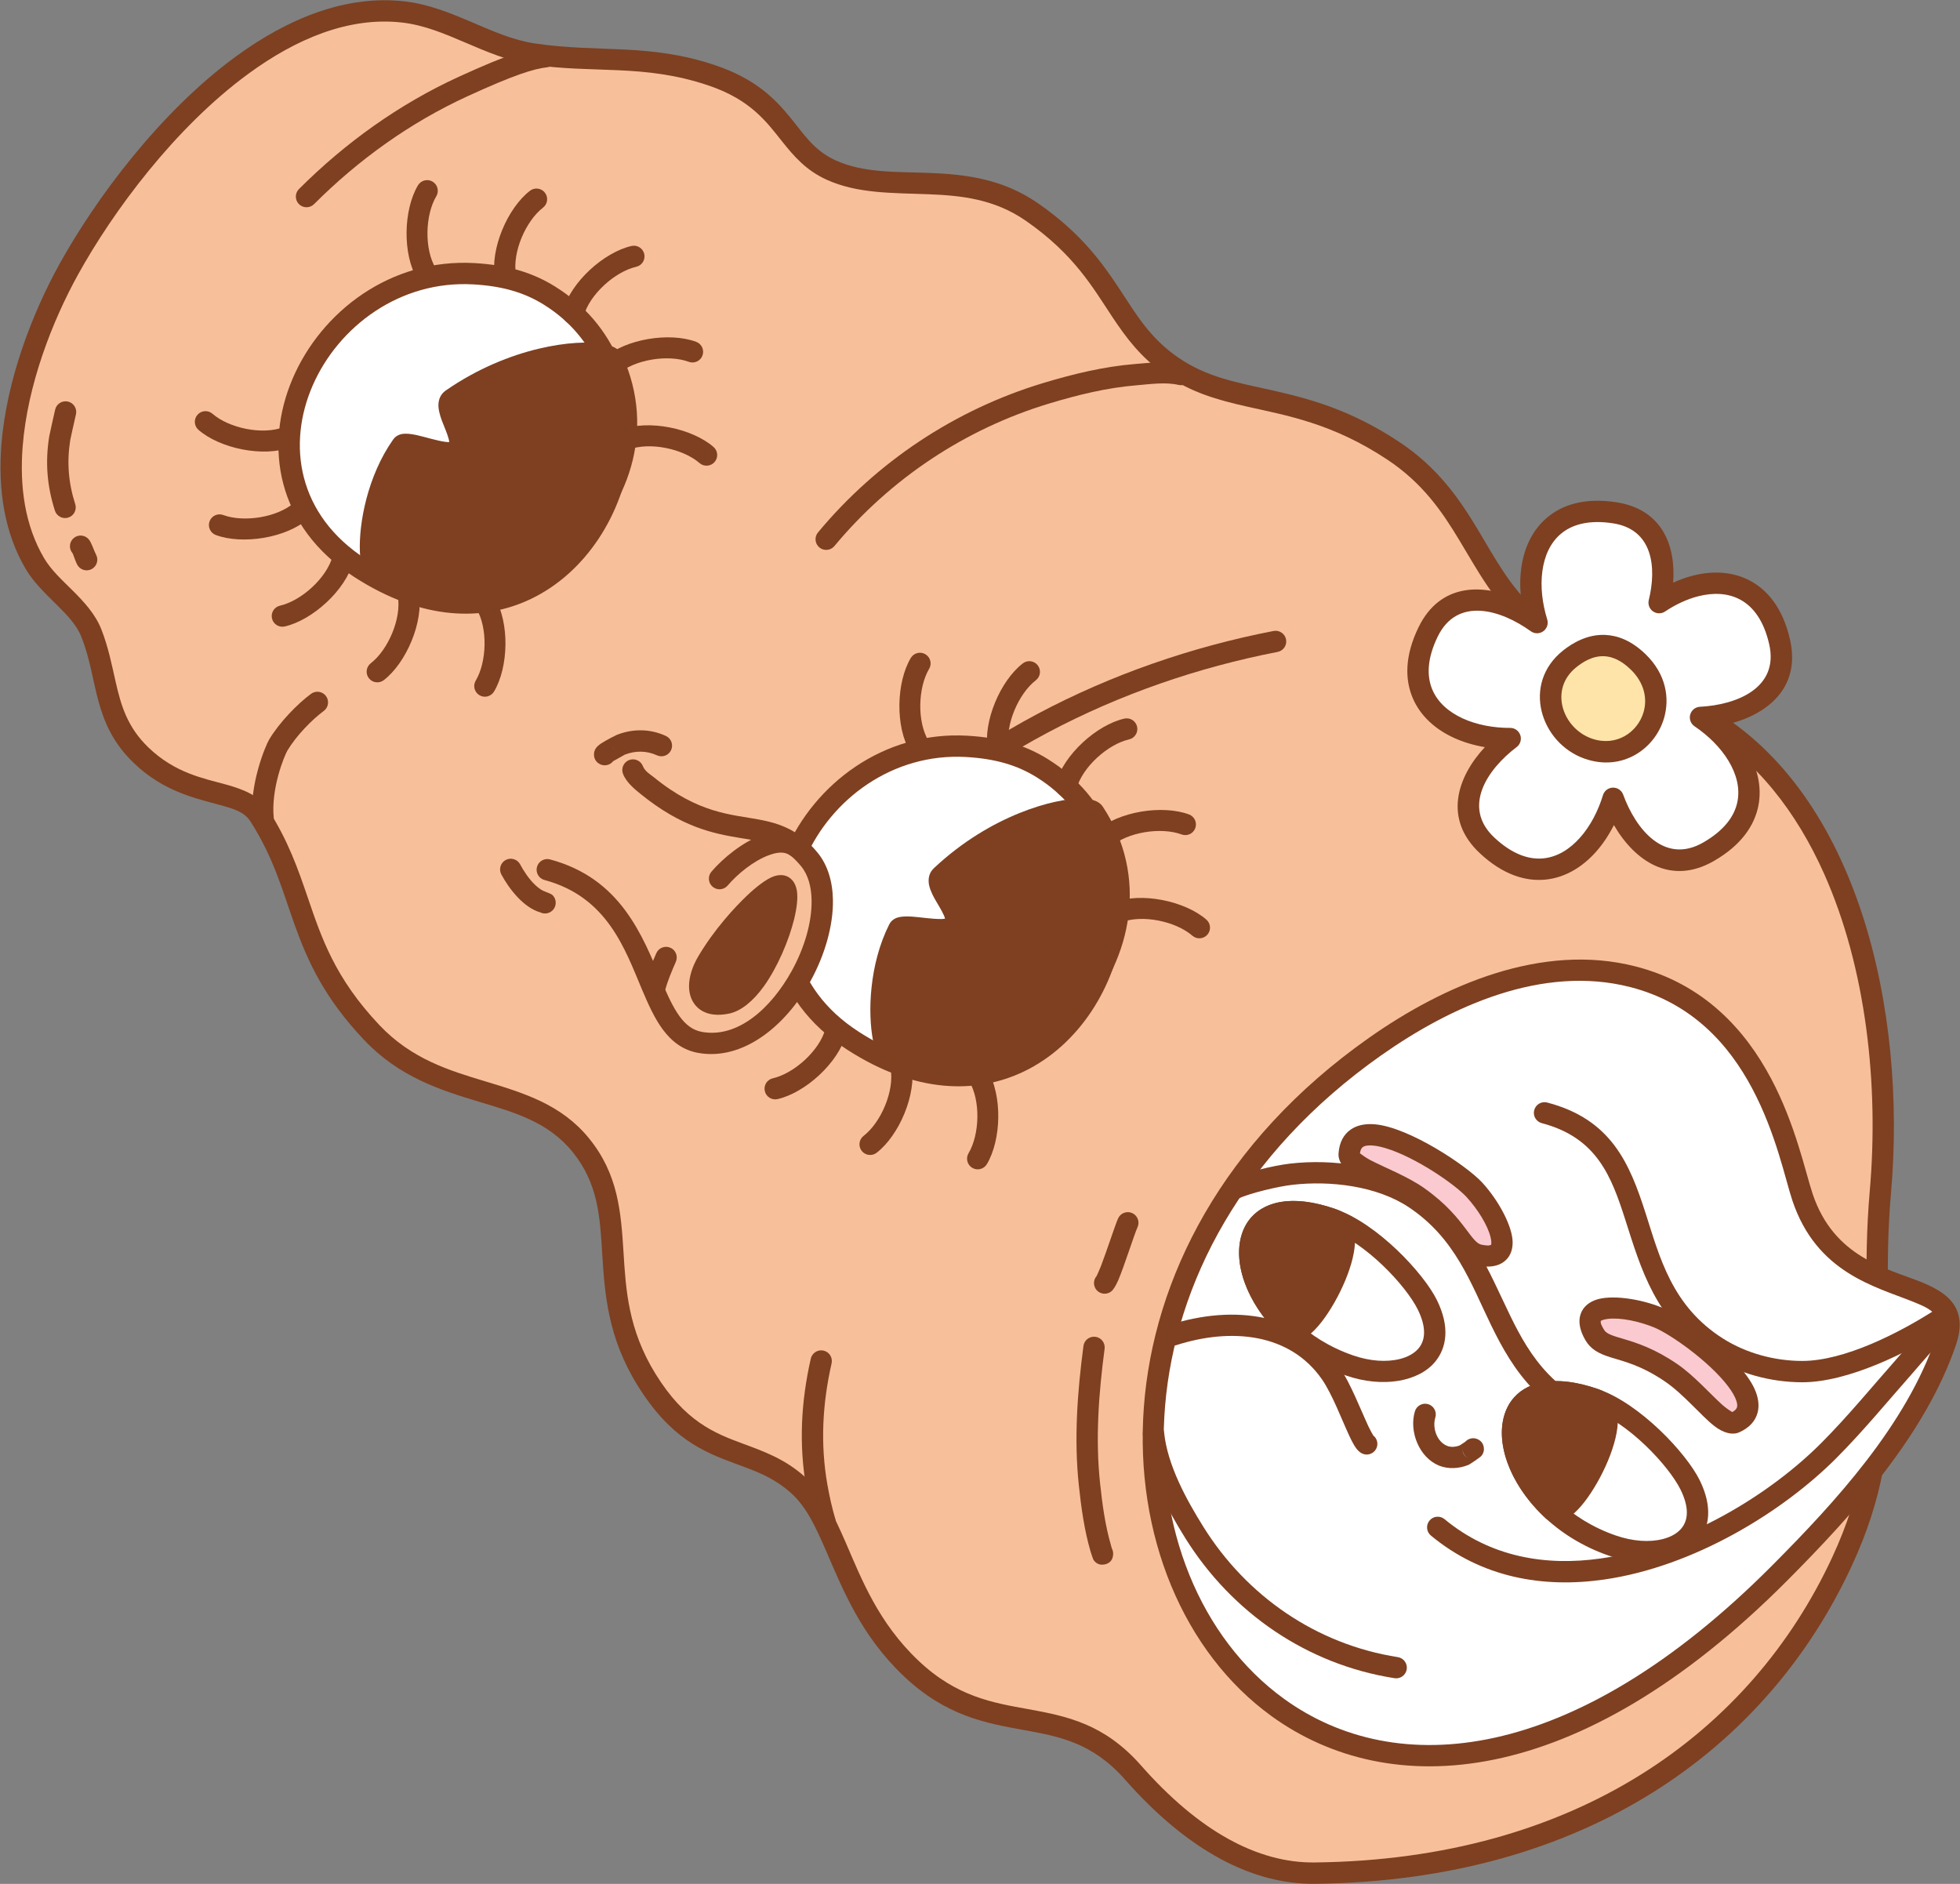<?xml version="1.0" encoding="UTF-8" standalone="no"?><!DOCTYPE svg PUBLIC "-//W3C//DTD SVG 1.1//EN" "http://www.w3.org/Graphics/SVG/1.1/DTD/svg11.dtd"><svg width="100%" height="100%" viewBox="0 0 3063 2944" version="1.1" xmlns="http://www.w3.org/2000/svg" xmlns:xlink="http://www.w3.org/1999/xlink" xml:space="preserve" xmlns:serif="http://www.serif.com/" style="fill-rule:evenodd;clip-rule:evenodd;stroke-linejoin:round;stroke-miterlimit:2;"><rect x="0" y="0" width="3063" height="2944" fill="#808080" stroke="none"/><g id="Cream-roll" serif:id="Cream roll"><path d="M2878.25,2441.04c97.885,-210.671 39.276,-336.344 60.369,-578.766c24.332,-279.656 -48.431,-609.064 -272.257,-740.32c-89.225,-52.324 -198.283,-85.791 -276.173,-155.114c-86.231,-76.745 -96.93,-185.718 -213.35,-262.749c-147.102,-97.332 -250.448,-66.225 -345.467,-131.929c-91.667,-63.387 -89.247,-150.899 -218.583,-240.739c-105.215,-73.085 -221.706,-23.785 -314.012,-65.742c-72.962,-33.165 -69.539,-108.358 -185.931,-147.792c-102.688,-34.791 -181.081,-18.768 -279.579,-33.542c-70.912,-10.637 -131.034,-57.615 -203.469,-65.723c-217.785,-24.379 -430.447,236.123 -522.209,402c-69.118,124.945 -132.953,324.846 -52.953,460.232c23.471,39.719 71.549,66.248 88.199,108.63c27.192,69.215 17.634,133.132 77.812,190.869c73.809,70.816 155.538,48.828 184.569,93.988c75.558,117.535 55.905,212.422 175.545,339.001c105.311,111.419 245.609,76.16 326.913,176.226c85.838,105.647 13.598,222.139 102.501,366.075c81.241,131.53 162.236,98.168 237.011,164.988c64.927,58.02 68.65,184.183 176.526,286.489c126.024,119.517 238.869,40.067 346.98,162.841c94.343,107.14 190.913,158.215 283.712,157.209c417.765,-4.532 694.827,-208.458 823.846,-486.132Z" style="fill:#f7bf9a;"/><path d="M2893.36,2448.06c50.177,-107.991 60.308,-194.183 60.534,-284.457c0.219,-87.645 -9.173,-179.241 1.325,-299.887c24.877,-285.922 -51.589,-621.945 -280.43,-756.142c-88.309,-51.786 -196.433,-84.576 -273.524,-153.187c-41.789,-37.192 -65.015,-82.384 -92.16,-127.421c-29.169,-48.394 -62.447,-96.664 -123.074,-136.778c-75.687,-50.079 -140.076,-67.217 -197.807,-80.186c-53.912,-12.111 -101.722,-19.982 -147.376,-51.552c-43.841,-30.315 -64.88,-66.66 -90.726,-105.907c-27.972,-42.475 -60.885,-88.31 -127.829,-134.811c-55.535,-38.576 -113.911,-45.341 -170.719,-47.51c-51.57,-1.97 -101.675,0.387 -145.904,-19.717c-33.86,-15.391 -49.504,-41.058 -70.679,-66.928c-24.386,-29.795 -54.594,-60.4 -116.801,-81.476c-103.76,-35.154 -182.929,-19.311 -282.454,-34.24c-34.048,-5.107 -65.444,-19.124 -97.084,-32.652c-34.441,-14.725 -69.146,-28.914 -107.004,-33.152c-91.088,-10.196 -181.543,26.585 -263.169,86.313c-119.106,87.153 -219.476,222.951 -275.477,324.183c-42.483,76.795 -82.884,181.275 -90.812,282.494c-5.436,69.39 4.385,137.239 38.094,194.284c12.438,21.05 31.213,38.764 49.269,56.672c15.346,15.22 30.265,30.483 37.765,49.574c13.349,33.98 17.573,66.687 25.95,97.958c9.263,34.577 23.169,67.502 55.836,98.844c46.817,44.918 96.403,55.021 135.406,65.825c20.122,5.574 37.182,10.37 46.682,25.148c36.994,57.545 50.496,109.624 69.577,162.732c20.145,56.069 46.035,113.277 107.876,178.706c54.96,58.147 118.8,78.486 179.757,96.878c55.167,16.645 107.932,31.147 146.333,78.409c40.449,49.784 42.837,102.363 46.402,159.212c3.932,62.71 8.642,130.293 54.854,205.111c51.6,83.542 103.039,104.33 153.086,122.804c29.645,10.943 58.868,20.714 87,45.854c24.334,21.745 39.033,53.987 54.932,90.648c26.211,60.437 54.576,132.294 121.231,195.506c66.05,62.641 128.451,73.579 188.701,84.506c54.102,9.811 106.358,19.476 157.238,77.257c98.37,111.711 199.643,163.909 296.402,162.859c425.522,-4.615 707.365,-212.944 838.779,-495.774l0,-0Zm-30.229,-14.046c-126.623,272.518 -398.904,472.042 -808.912,476.489c-88.841,0.964 -180.704,-48.988 -271.023,-151.557c-57.231,-64.994 -115.452,-76.99 -176.307,-88.027c-54.706,-9.921 -111.738,-19.016 -171.712,-75.893c-62.797,-59.555 -88.893,-127.643 -113.587,-184.583c-18.038,-41.592 -35.695,-77.57 -63.302,-102.24c-31.688,-28.317 -64.276,-39.944 -97.668,-52.27c-44.507,-16.429 -90.381,-34.755 -136.269,-109.05c-42.692,-69.118 -46.313,-131.747 -49.946,-189.68c-4,-63.793 -8.41,-122.281 -53.8,-178.145c-42.904,-52.806 -100.937,-70.706 -162.574,-89.303c-55.846,-16.85 -114.81,-34.591 -165.161,-87.862c-69.628,-73.666 -90.428,-136.372 -111.908,-199.289c-15.17,-44.434 -30.676,-88.97 -61.73,-137.277c-13.73,-21.358 -36.742,-31.191 -65.823,-39.247c-34.787,-9.636 -79.472,-17.692 -121.228,-57.754c-33.324,-31.973 -43.085,-66.197 -51.298,-102.101c-6.109,-26.708 -11.338,-54.324 -22.54,-82.836c-9.15,-23.292 -26.594,-42.483 -45.317,-61.053c-16.014,-15.883 -33.013,-31.292 -44.045,-49.962c-30.292,-51.264 -38.444,-112.367 -33.56,-174.724c7.551,-96.4 46.288,-195.822 86.748,-268.961c54.113,-97.82 150.904,-229.204 265.994,-313.418c74.504,-54.517 156.636,-89.394 239.777,-80.087c34.577,3.87 66.151,17.225 97.608,30.675c34.257,14.647 68.378,29.437 105.243,34.967c97.47,14.62 175.086,-1.582 276.703,32.846c65.565,22.213 90.43,56.78 114.792,87.391c18.902,23.752 37.7,45.292 69.591,59.788c48.077,21.853 102.368,20.539 158.425,22.68c50.818,1.94 103.294,7.068 152.974,41.577c75.268,52.283 104.339,103.924 134.91,150.014c22.142,33.382 45.066,64.028 83.703,90.745c39.872,27.571 81.042,39.144 126.088,49.339c62.805,14.214 133.598,25.837 219.661,82.781c55.794,36.917 86.075,81.65 112.918,126.186c28.868,47.895 54.107,95.562 98.548,135.114c78.691,70.035 188.681,104.18 278.823,157.041c86.588,50.777 149.569,132.411 192.746,229.169c65.867,147.605 85.698,330.289 71.338,495.33c-10.596,121.775 -1.229,214.227 -1.45,302.692c-0.215,85.835 -9.721,167.815 -57.43,270.495l-0,-0Z" style="fill:#7e4021;"/><path d="M86.193,640.095c-2.944,12.988 -8.803,38.97 -9.328,42.27c-6.341,39.886 -3.393,77.172 8.958,115.652c2.812,8.758 12.205,13.587 20.963,10.775c8.759,-2.811 13.587,-12.204 10.776,-20.963c-10.705,-33.348 -13.273,-65.662 -7.777,-100.23c0.499,-3.134 6.12,-27.799 8.917,-40.135c2.033,-8.971 -3.599,-17.905 -12.57,-19.939c-8.971,-2.034 -17.905,3.599 -19.939,12.57Z" style="fill:#7e4021;"/><path d="M113.088,864.174c1.028,1.249 1.559,3.393 2.342,5.461c1.757,4.637 3.462,9.39 5.254,12.779c4.298,8.133 14.39,11.246 22.523,6.948c8.133,-4.298 11.246,-14.39 6.948,-22.523c-3.488,-6.598 -6.842,-18.394 -11.329,-23.846c-5.845,-7.103 -16.357,-8.124 -23.46,-2.278c-7.102,5.845 -8.123,16.357 -2.278,23.459Z" style="fill:#7e4021;"/><path d="M1305.78,2375.11c-5.357,-17.939 -9.463,-36.268 -12.715,-54.698c-11.277,-63.903 -7.828,-126.76 6.51,-189.846c2.039,-8.97 -3.589,-17.907 -12.559,-19.946c-8.969,-2.039 -17.907,3.589 -19.945,12.558c-15.333,67.465 -18.892,134.689 -6.832,203.027c3.475,19.693 7.878,39.274 13.601,58.443c2.632,8.814 11.925,13.833 20.739,11.201c8.814,-2.632 13.833,-11.925 11.201,-20.739Z" style="fill:#7e4021;"/><path d="M1737.49,2419.71c-0.483,-1.822 -1.109,-4.164 -1.396,-5.152c-9.114,-31.331 -13.467,-64.117 -16.937,-96.504c-7.501,-70.008 -2.132,-140.721 7.069,-210.309c1.206,-9.119 -5.219,-17.501 -14.338,-18.707c-9.119,-1.206 -17.502,5.219 -18.707,14.338c-9.548,72.206 -14.951,145.587 -7.168,218.229c3.678,34.327 8.414,69.056 18.074,102.263c1.05,3.612 4.08,12.759 4.922,13.973c5.34,7.701 12.316,7.665 16.29,7.065c2.463,-0.372 14.229,-2.256 14.291,-17.036c0.012,-2.961 -0.75,-5.746 -2.1,-8.16Zm-31.187,6.851l-0.005,0.109l0.021,-0.253l-0.016,0.144Z" style="fill:#7e4021;"/><path d="M1713.76,1994.06c-5.459,6.191 -5.596,15.633 -0.005,21.999c6.07,6.911 16.609,7.593 23.521,1.523c2.261,-1.987 6.363,-7.837 10.221,-16.865c9.635,-22.548 25.151,-72.064 30.133,-82.806c3.87,-8.345 0.237,-18.262 -8.108,-22.132c-8.345,-3.87 -18.262,-0.237 -22.132,8.108c-4.447,9.588 -17.206,49.432 -26.897,74.658c-2.485,6.468 -6.074,14.123 -6.733,15.515Z" style="fill:#7e4021;"/><path d="M1341.27,1374.13c165.836,-186.656 407.024,-307.302 655.322,-355.36c9.031,-1.748 14.944,-10.499 13.196,-19.53c-1.747,-9.031 -10.499,-14.944 -19.53,-13.196c-255.421,49.437 -503.314,173.937 -673.907,365.947c-6.11,6.876 -5.487,17.42 1.39,23.529c6.876,6.11 17.419,5.487 23.529,-1.39Z" style="fill:#7e4021;"/><path d="M1849.49,569.087c-23.708,-5.569 -51.908,-2.192 -75.69,-0.247c-49.105,4.018 -97.055,15.69 -144.133,29.929c-137.267,41.517 -259.652,122.97 -351.344,233.267c-5.881,7.073 -4.912,17.59 2.161,23.471c7.074,5.88 17.591,4.912 23.471,-2.162c87.523,-105.282 204.337,-183.041 335.362,-222.67c44.821,-13.557 90.449,-24.787 137.201,-28.612c20.534,-1.68 44.88,-5.335 65.35,-0.526c8.955,2.103 17.933,-3.459 20.036,-12.414c2.104,-8.955 -3.459,-17.933 -12.414,-20.036Z" style="fill:#7e4021;"/><path d="M427.868,1278.89c-4.866,-46.294 16.549,-98.086 21.436,-106.236c13.849,-23.096 38.162,-48.001 56.601,-61.595c7.404,-5.458 8.983,-15.901 3.525,-23.305c-5.458,-7.404 -15.901,-8.984 -23.305,-3.525c-21.325,15.721 -49.392,44.572 -65.409,71.282c-5.839,9.739 -31.813,71.547 -25.999,126.863c0.962,9.148 9.169,15.794 18.318,14.833c9.148,-0.961 15.794,-9.169 14.833,-18.317Z" style="fill:#7e4021;"/><path d="M851.75,71.966c-23.637,2.61 -57.199,12.429 -135.031,48.132c-93.149,42.729 -177.195,103.028 -249.513,175.346c-6.504,6.504 -6.504,17.066 0,23.57c6.504,6.505 17.066,6.505 23.57,0c69.524,-69.524 150.29,-127.54 239.841,-168.618c72.079,-33.064 102.901,-42.881 124.791,-45.298c9.143,-1.009 15.746,-9.252 14.737,-18.395c-1.01,-9.143 -9.252,-15.746 -18.395,-14.737Z" style="fill:#7e4021;"/><path d="M2816.74,1870.48c-22.201,-66.688 -59.556,-291.535 -265.086,-344.135c-141.037,-36.095 -288.863,28.946 -402.87,109.258c-747.475,526.561 -169.54,1628.22 632.444,822.573c100.954,-101.414 212.582,-223.81 259.778,-362.103c38.863,-113.877 -164.918,-47.33 -224.266,-225.593Z" style="fill:#fff;"/><path d="M2832.56,1865.22c-11.265,-33.835 -26.529,-107.737 -64.892,-179.908c-39.752,-74.786 -103.819,-147.454 -211.876,-175.109c-145.738,-37.297 -298.793,28.79 -416.6,111.78c-460.031,324.07 -426.89,861.048 -152.076,1059.85c183.297,132.596 476.719,118.826 805.93,-211.888c102.651,-103.119 215.751,-227.862 263.739,-368.48c7.965,-23.337 7.056,-40.786 1.138,-54.522c-8.431,-19.572 -28.498,-32.613 -55.747,-43.584c-52.651,-21.2 -136.133,-37.557 -169.616,-138.134Zm-31.627,10.53c37.735,113.346 129.457,134.633 188.793,158.524c17.565,7.073 32.149,13.235 37.584,25.851c3.324,7.718 2.403,17.458 -2.072,30.57c-46.402,135.969 -156.558,256.018 -255.815,355.728c-312.384,313.811 -588.842,334.216 -762.77,208.398c-261.023,-188.822 -285.21,-697.78 151.736,-1005.59c110.207,-77.636 252.802,-141.629 389.139,-106.737c97.473,24.946 154.848,91 190.707,158.461c37.247,70.074 51.761,141.94 62.698,174.793Z" style="fill:#7e4021;"/><path d="M3021.87,2048.43c-53.959,34.364 -139.276,78.326 -205.391,78.326c-42.912,0 -87.192,-11.862 -123.508,-34.791c-80.219,-50.649 -99.171,-127.032 -121.287,-195.986c-24.923,-77.706 -53.434,-146.738 -153.749,-173.035c-8.898,-2.332 -18.016,2.998 -20.349,11.896c-2.332,8.898 2.998,18.016 11.896,20.348c86.473,22.668 108.977,83.988 130.461,150.971c24.29,75.734 47.126,158.363 135.232,213.991c41.559,26.24 92.197,39.94 141.304,39.94c71.708,-0 164.773,-46.273 223.296,-83.544c7.759,-4.941 10.047,-15.252 5.106,-23.011c-4.942,-7.758 -15.252,-10.046 -23.011,-5.105Z" style="fill:#7e4021;"/><path d="M1933.77,1873.52c20.889,-9.429 63.287,-19.384 86.064,-22.015c58.772,-6.788 131.416,1.607 181.483,34.878c73.234,48.667 97.011,118.99 129.004,184.688c35.014,71.899 78.467,139.018 191.302,174.333c8.779,2.747 18.137,-2.149 20.884,-10.928c2.748,-8.779 -2.149,-18.137 -10.928,-20.884c-101.33,-31.714 -139.845,-92.547 -171.289,-157.116c-34.465,-70.771 -61.634,-145.429 -140.524,-197.855c-56.268,-37.392 -137.707,-47.858 -203.757,-40.229c-25.407,2.935 -72.652,14.229 -95.954,24.747c-8.384,3.785 -12.118,13.664 -8.333,22.048c3.784,8.384 13.664,12.118 22.048,8.333Z" style="fill:#7e4021;"/><path d="M3024.99,2060.51c-23.11,17.711 -42.253,41.911 -61.379,63.555c-38.794,43.9 -75.896,89.258 -117.286,130.807c-80.33,80.641 -212.181,161.678 -344.627,180.548c-86.089,12.265 -172.488,-1.979 -244.257,-61.425c-7.084,-5.868 -17.599,-4.88 -23.467,2.204c-5.867,7.084 -4.88,17.599 2.204,23.467c79.454,65.811 174.914,82.333 270.221,68.754c139.647,-19.896 278.844,-104.998 363.542,-190.023c41.859,-42.021 79.415,-87.862 118.648,-132.259c17.737,-20.071 35.246,-42.746 56.677,-59.17c7.301,-5.596 8.686,-16.066 3.091,-23.367c-5.596,-7.301 -16.066,-8.686 -23.367,-3.091Z" style="fill:#7e4021;"/><path d="M1786.08,2242.2c5.811,55.902 37.143,114.836 66.186,161.372c72.945,116.882 190.313,197.566 327.056,218.975c9.088,1.423 17.621,-4.8 19.044,-13.888c1.423,-9.088 -4.8,-17.621 -13.888,-19.044c-127.114,-19.902 -236.126,-95.04 -303.933,-203.691c-26.548,-42.538 -55.998,-96.072 -61.31,-147.17c-0.952,-9.15 -9.152,-15.806 -18.301,-14.854c-9.149,0.951 -15.805,9.151 -14.854,18.3Z" style="fill:#7e4021;"/><path d="M2146.07,2243.22c-0.907,-1.537 -4.711,-8.077 -7.384,-13.808c-11.929,-25.573 -28.449,-68.439 -45.372,-92.847c-58.571,-84.476 -164.958,-98.405 -265.382,-66.17c-8.759,2.811 -13.587,12.204 -10.776,20.963c2.812,8.758 12.205,13.587 20.963,10.775c85.912,-27.576 177.695,-18.843 227.801,53.425c16,23.076 31.279,63.767 42.557,87.945c4.104,8.799 7.879,15.735 10.952,19.834c2.935,3.915 5.948,6.31 8.392,7.651c8.065,4.425 18.204,1.471 22.629,-6.593c3.993,-7.277 1.978,-16.243 -4.38,-21.175Z" style="fill:#7e4021;"/><path d="M2491.91,2085.78c-30.832,-53.169 47.584,-47.964 99.335,-26.843c44.016,17.965 194.348,131.087 119.829,164.197c-18.466,8.205 -57.631,-49.178 -99.187,-77.657c-66.911,-45.855 -104.547,-33.089 -119.977,-59.697Z" style="fill:#facad0;"/><path d="M2477.5,2094.15c8.271,14.262 20.649,21.058 39.048,26.841c19.572,6.151 47.773,12.097 85.925,38.243c28.821,19.751 56.413,53.609 76.69,69.313c15.181,11.756 29.099,14.087 38.687,9.827c16.934,-7.524 25.486,-18.468 28.784,-30.551c3.093,-11.331 1.36,-24.491 -5.158,-38.418c-22.86,-48.844 -111.027,-112.463 -143.925,-125.889c-35.097,-14.325 -81.209,-20.797 -104.823,-11.802c-12.766,4.862 -20.784,13.46 -23.509,25.015c-2.186,9.272 -0.79,21.778 8.281,37.421Zm229.36,112.532c-2.699,-1.726 -10.24,-6.693 -15.496,-11.466c-19.731,-17.918 -44.501,-45.97 -70.047,-63.478c-35.431,-24.282 -63.095,-33.079 -83.96,-39.292c-7.32,-2.179 -13.694,-3.968 -19.154,-6.161c-5.091,-2.044 -9.194,-4.248 -11.867,-8.857c-3.281,-5.657 -5.463,-9.697 -4.673,-13.051c0.177,-0.75 1.147,-0.737 1.922,-1.093c2.522,-1.156 5.606,-1.812 9.046,-2.231c19.947,-2.428 49.095,3.844 72.324,13.324c24.924,10.172 85.878,52.785 115.534,91.907c6.041,7.969 10.749,15.689 13.057,22.941c1.324,4.158 2.041,7.996 0.366,11.289c-1.279,2.514 -3.707,4.439 -7.052,6.168Z" style="fill:#7e4021;"/><path d="M2313.48,1961.73c60.579,10.384 28.389,-61.31 -9.435,-102.465c-32.17,-35.003 -190.567,-136.523 -195.65,-55.138c-1.26,20.167 66.17,36.895 107.339,65.93c66.289,46.751 67.43,86.476 97.746,91.673Z" style="fill:#facad0;"/><path d="M2310.67,1978.16c17.823,3.055 30.032,0.008 37.963,-5.271c9.883,-6.578 15.149,-17.088 15.261,-30.749c0.207,-25.269 -21.92,-66.239 -47.572,-94.15c-24.044,-26.161 -114.386,-86.65 -168.134,-91.067c-15.325,-1.26 -28.265,1.699 -37.809,8.545c-10.178,7.3 -17.458,19.128 -18.613,37.623c-0.654,10.471 6.378,22.706 22.686,32.841c21.783,13.538 63.131,27.611 91.683,47.748c37.797,26.657 53.193,51.021 65.775,67.225c11.829,15.233 22.511,24.47 38.76,27.255Zm-185.369,-175.806c0.456,-3.737 1.415,-6.684 3.326,-8.758c2.504,-2.717 6.35,-3.382 10.709,-3.589c7.602,-0.362 16.478,1.362 26.053,4.249c47.001,14.174 108.175,56.47 126.391,76.29c16.978,18.474 33.008,43.613 37.679,63.156c0.806,3.371 1.265,6.49 1.06,9.256c-0.064,0.851 0.286,1.756 -0.356,2.183c-2.868,1.909 -7.415,1.27 -13.861,0.165l-0,-0c-5.251,-0.9 -8.746,-3.979 -12.435,-8.039c-3.957,-4.354 -7.854,-9.707 -12.447,-15.81c-13.091,-17.394 -30.972,-40.261 -66.074,-65.017c-25.308,-17.85 -60.231,-31.298 -83.899,-43.553c-6.305,-3.265 -13.588,-8.604 -16.146,-10.533Z" style="fill:#7e4021;"/><path d="M2081.61,1905.12c61.524,21.456 129.363,94.1 149.018,134.004c41.931,85.128 -38.485,123.505 -121.7,94.676c-186.979,-64.778 -217.608,-295.043 -27.318,-228.68Z" style="fill:#fff;"/><path d="M2087.1,1889.38c-66.202,-23.087 -109.077,-11.939 -131.186,12.423c-21.329,23.501 -25.578,61.672 -10.725,102.708c19.918,55.029 74.134,115.881 158.286,145.035c57.635,19.967 113.731,9.401 139.233,-21.389c18.115,-21.871 23.504,-54.516 2.874,-96.399c-20.895,-42.42 -93.079,-119.568 -158.482,-142.378l-0,0Zm-10.977,31.475c57.646,20.103 121.14,88.243 139.556,125.632c12.925,26.241 12.707,46.705 1.357,60.408c-6.763,8.166 -16.983,13.616 -29.053,16.722c-20.929,5.385 -47.091,3.615 -73.597,-5.568c-72.911,-25.26 -120.596,-77.204 -137.854,-124.882c-9.936,-27.452 -10.203,-53.241 4.065,-68.963c16.038,-17.671 47.505,-20.097 95.526,-3.349l0,-0Z" style="fill:#7e4021;"/><path d="M2492.28,2186.6c61.525,21.457 129.364,94.101 149.019,134.005c41.931,85.128 -38.485,123.504 -121.7,94.675c-186.979,-64.777 -217.608,-295.043 -27.319,-228.68Z" style="fill:#fff;"/><path d="M2497.76,2170.86c-66.202,-23.087 -109.078,-11.939 -131.186,12.422c-21.329,23.502 -25.578,61.673 -10.725,102.709c19.917,55.029 74.134,115.881 158.285,145.035c57.636,19.967 113.732,9.4 139.233,-21.389c18.115,-21.872 23.504,-54.516 2.874,-96.399c-20.894,-42.42 -93.078,-119.569 -158.481,-142.378l-0,0Zm-10.977,31.474c57.646,20.104 121.14,88.244 139.556,125.632c12.925,26.241 12.706,46.706 1.357,60.409c-6.764,8.166 -16.984,13.616 -29.053,16.722c-20.929,5.385 -47.091,3.615 -73.597,-5.568c-72.911,-25.26 -120.597,-77.204 -137.854,-124.883c-9.936,-27.452 -10.203,-53.241 4.065,-68.962c16.037,-17.671 47.505,-20.097 95.526,-3.35l0,0Z" style="fill:#7e4021;"/><path d="M2081.61,1905.12c61.524,21.456 -41.325,196.083 -65.714,173.537c-97.353,-89.992 -86.454,-226.605 65.714,-173.537Z" style="fill:#7e4021;"/><path d="M2087.1,1889.38c-70.974,-24.751 -115.129,-10.238 -135.855,18.153c-13.028,17.847 -17.746,42.259 -13.309,69.508c5.935,36.453 28.463,78.554 66.648,113.853c6.401,5.917 14.48,8.029 24.071,5.376c9.802,-2.711 23.706,-13.687 37.011,-30.913c26.467,-34.265 53.563,-92.934 51.858,-130.459c-1.018,-22.398 -10.832,-38.685 -30.424,-45.518l-0,0Zm-64.342,172.794c-32.511,-31.696 -51.078,-68.764 -52.974,-99.781c-0.984,-16.106 2.6,-30.361 12.452,-39.879c16.655,-16.091 47.582,-17.808 93.887,-1.659l0,-0c7.817,2.726 8.52,11.078 8.09,20.582c-1.116,24.636 -15.245,57.303 -31.155,83.369c-8.404,13.769 -17.345,25.7 -25.439,33.412c-1.485,1.414 -3.349,2.856 -4.861,3.956Z" style="fill:#7e4021;"/><path d="M2492.28,2186.6c61.525,21.457 -41.324,196.083 -65.713,173.538c-97.353,-89.992 -86.454,-226.605 65.713,-173.538Z" style="fill:#7e4021;"/><path d="M2497.76,2170.86c-70.974,-24.752 -115.13,-10.238 -135.855,18.153c-13.029,17.846 -17.746,42.259 -13.309,69.508c5.935,36.453 28.462,78.554 66.648,113.853c6.401,5.916 14.48,8.028 24.071,5.376c9.801,-2.711 23.705,-13.688 37.011,-30.913c26.467,-34.265 53.563,-92.934 51.858,-130.459c-1.018,-22.398 -10.833,-38.685 -30.424,-45.518l-0,0Zm-64.342,172.794c-32.511,-31.697 -51.078,-68.764 -52.974,-99.781c-0.984,-16.106 2.6,-30.361 12.452,-39.879c16.655,-16.091 47.581,-17.808 93.887,-1.66l0,0c7.817,2.727 8.52,11.079 8.09,20.583c-1.116,24.636 -15.245,57.303 -31.155,83.369c-8.404,13.769 -17.345,25.7 -25.439,33.411c-1.485,1.415 -3.349,2.857 -4.861,3.957Z" style="fill:#7e4021;"/><path d="M2289.81,2253.1l-8.483,5.602c-6.25,2.438 -13.682,3.287 -19.915,0.75c-16.17,-6.582 -23.242,-28.225 -18.347,-44.311c2.678,-8.8 -2.292,-18.119 -11.092,-20.797c-8.8,-2.678 -18.119,2.292 -20.797,11.092c-9.48,31.15 6.356,72.143 37.669,84.889c14.544,5.921 32.079,4.751 46.377,-1.287c1.263,-0.534 17.611,-11.217 19.793,-13.867c4.607,-5.598 4.201,-10.931 3.71,-13.76c-0.887,-5.106 -3.565,-9.303 -8.816,-12.019c-6.901,-3.571 -15.154,-1.841 -20.099,3.708Zm-4.181,12.296c0.178,5.77 2.888,10.161 8.145,13.147c-4.847,-2.857 -7.757,-7.851 -8.145,-13.147Z" style="fill:#7e4021;"/><path d="M2592.82,941.761c14.776,-60.065 4.456,-128.959 -69.313,-140.398c-42.879,-6.649 -73.841,2.379 -94.902,20.064c-19.824,16.647 -31.091,41.241 -34.801,69.121c-3.463,26.032 -0.306,54.957 8.22,82.416c-54.331,-39.182 -134.325,-59.339 -170.263,14.664c-18.955,39.033 -19.424,71.28 -8.708,96.608c10.087,23.841 30.285,41.837 55.844,53.575c23.865,10.96 52.441,16.442 81.194,16.36c-53.417,40.42 -96.19,110.959 -36.014,167.056c31.739,29.588 62.426,39.511 89.785,36.711c25.752,-2.637 48.888,-16.655 67.618,-37.637c17.489,-19.59 31.126,-45.294 39.496,-72.802c22.939,62.936 77.797,124.549 149.099,83.512c37.608,-21.644 56.11,-48.06 61.472,-75.034c5.048,-25.39 -1.553,-51.624 -16.105,-75.693c-13.587,-22.473 -34.149,-43.06 -57.983,-59.144c66.898,-3.434 141.91,-37.765 123.637,-117.978c-9.639,-42.307 -29.452,-67.755 -53.659,-80.806c-22.786,-12.285 -49.801,-13.684 -77.084,-6.847c-19.576,4.906 -39.298,14.076 -57.533,26.252Z" style="fill:#fff;"/><path d="M2614.72,910.496c4.447,-58.533 -17.666,-114.594 -88.661,-125.603c-48.96,-7.592 -84.127,3.577 -108.174,23.77c-22.91,19.239 -36.316,47.466 -40.604,79.687c-2.149,16.151 -1.987,33.331 0.272,50.654c-57.991,-28.003 -126.611,-29.03 -160.786,41.343c-21.644,44.568 -21.301,81.464 -9.065,110.384c11.657,27.552 34.699,48.66 64.237,62.226c14.807,6.8 31.276,11.693 48.498,14.624c-43.806,47.203 -64.951,112.492 -7.727,165.837c36.241,33.784 71.609,44.297 102.847,41.1c29.761,-3.047 56.708,-18.869 78.355,-43.117c10.85,-12.156 20.367,-26.46 28.229,-42.06c32.247,55.742 88.441,95.139 156.246,56.115c42.94,-24.713 63.383,-55.431 69.505,-86.229c5.833,-29.343 -1.372,-59.75 -18.19,-87.566c-8.43,-13.943 -19.306,-27.243 -31.908,-39.342c62.758,-14.444 116.927,-56.58 99.55,-132.859c-11.005,-48.307 -34.36,-76.873 -62,-91.775c-26.333,-14.197 -57.515,-16.245 -89.044,-8.343c-10.555,2.645 -21.156,6.414 -31.58,11.154l-0,-0Zm-38.087,27.283c-1.642,6.678 0.985,13.678 6.614,17.627c5.63,3.948 13.107,4.034 18.825,0.216c16.594,-11.08 34.516,-19.482 52.331,-23.947c23.036,-5.773 45.883,-5.022 65.122,5.351c20.777,11.202 37.046,33.526 45.318,69.838c15.587,68.419 -51.179,94.703 -108.24,97.631c-7.16,0.368 -13.283,5.273 -15.204,12.18c-1.92,6.908 0.792,14.27 6.735,18.28c21.772,14.692 40.632,33.424 53.043,53.953c12.287,20.322 18.283,42.382 14.022,63.82c-4.603,23.151 -21.161,45.261 -53.439,63.838c-60.819,35.003 -105.561,-21.092 -125.127,-74.774c-2.455,-6.736 -8.943,-11.147 -16.11,-10.953c-7.167,0.194 -13.406,4.949 -15.494,11.808c-7.646,25.128 -20.008,48.659 -35.984,66.555c-15.815,17.716 -35.139,29.93 -56.883,32.156c-23.481,2.403 -49.481,-6.927 -76.723,-32.322c-51.328,-47.848 -10.856,-107.098 34.707,-141.574c5.717,-4.326 8.027,-11.824 5.735,-18.618c-2.291,-6.793 -8.67,-11.36 -15.84,-11.34c-26.265,0.075 -52.39,-4.827 -74.19,-14.839c-21.581,-9.911 -38.933,-24.793 -47.45,-44.923c-9.198,-21.738 -7.919,-49.332 8.35,-82.833c30.654,-63.122 99.18,-41.847 145.523,-8.426c5.815,4.193 13.66,4.198 19.48,0.012c5.821,-4.187 8.312,-11.626 6.185,-18.473c-7.789,-25.084 -10.78,-51.496 -7.615,-75.276c3.132,-23.541 12.258,-44.5 28.997,-58.556c18.076,-15.179 44.828,-22.064 81.63,-16.357c62.304,9.661 68.162,69.217 55.682,119.946Z" style="fill:#7e4021;"/><path d="M2560.06,1034.34c-46.315,-44.89 -87.616,-20.113 -106.805,-4.905c-54.521,43.208 -28.674,120.475 28.868,140.502c80.285,27.941 144.254,-71.32 77.937,-135.597Z" style="fill:#fee4a8;"/><path d="M2571.66,1022.38c-22.291,-21.605 -43.86,-29.297 -62.904,-30.18c-28.482,-1.32 -52.039,13.234 -65.852,24.181c-65.619,52.003 -35.514,145.201 33.742,169.304c58.292,20.287 109.444,-14.903 123.73,-63.051c9.433,-31.79 3.075,-69.441 -28.716,-100.254Zm-23.199,23.936c21.264,20.609 26.268,45.573 19.959,66.836c-9.325,31.429 -42.768,54.294 -80.818,41.052c-45.832,-15.951 -67.42,-77.284 -23.994,-111.699c9.215,-7.303 24.602,-17.888 43.604,-17.007c12.612,0.585 26.487,6.51 41.249,20.818Z" style="fill:#7e4021;"/><path d="M858.72,461.959c-32.45,-20.215 -69.115,-31.407 -118.303,-34.192c-245.91,-13.92 -407.993,311.595 -177.379,460.141c333.698,214.946 552.212,-266.139 295.682,-425.949Z" style="fill:#fff;"/><path d="M867.532,447.813c-34.624,-21.57 -73.688,-33.715 -126.173,-36.686c-261.96,-14.828 -433.013,332.551 -187.346,490.793c106.317,68.482 201.752,69.414 275.731,34.013c86.246,-41.272 143.87,-133.09 155.725,-229.692c11.924,-97.16 -22.104,-198.727 -117.937,-258.428l0,-0Zm-17.625,28.292c83.738,52.167 112.896,141.178 102.477,226.076c-10.487,85.456 -60.733,167.174 -137.028,203.684c-65.342,31.268 -149.389,28.518 -243.292,-31.968c-215.565,-138.853 -62.451,-442.501 167.411,-429.49c45.892,2.598 80.157,12.838 110.432,31.698l0,0Z" style="fill:#7e4021;"/><path d="M1628.88,1200.54c-32.449,-20.215 -69.114,-31.408 -118.302,-34.192c-245.91,-13.92 -407.993,311.594 -177.379,460.141c333.698,214.946 552.211,-266.139 295.681,-425.949Z" style="fill:#fff;"/><path d="M1637.69,1186.39c-34.624,-21.57 -73.688,-33.715 -126.173,-36.686c-261.961,-14.828 -433.013,332.55 -187.346,490.792c106.316,68.483 201.752,69.415 275.731,34.013c86.246,-41.271 143.87,-133.089 155.725,-229.691c11.924,-97.16 -22.104,-198.728 -117.937,-258.428Zm-17.625,28.292c83.738,52.166 112.896,141.178 102.477,226.076c-10.488,85.456 -60.733,167.174 -137.028,203.683c-65.342,31.268 -149.389,28.519 -243.293,-31.968c-215.564,-138.852 -62.45,-442.5 167.412,-429.489c45.892,2.598 80.157,12.838 110.432,31.698Z" style="fill:#7e4021;"/><path d="M956.855,561.632c-7.853,-17.054 -131.681,-19.98 -250.554,62.165c-18.047,12.472 25.157,61.174 8.733,79.963c-12.992,14.861 -79.651,-17.75 -86.968,-7.375c-54.468,77.238 -56.684,187.032 -39.993,197.447c193.281,120.595 471.931,-108.192 368.782,-332.2Z" style="fill:#7e4021;"/><path d="M702.078,690.878c-1.791,-0.012 -4.053,-0.085 -5.862,-0.33c-13.936,-1.888 -31.627,-7.64 -44.979,-10.607c-9.756,-2.167 -17.973,-2.734 -23.062,-1.73c-6.547,1.292 -10.925,4.593 -13.729,8.569c-40.504,57.436 -53.787,131.825 -52.043,175.08c0.611,15.143 3.221,26.939 6.61,34.029c2.846,5.953 6.589,9.806 10.237,12.083c103.058,64.301 228.986,36.362 315.289,-38.418c86.251,-74.734 132.421,-195.523 77.455,-314.893c-1.507,-3.271 -4.057,-6.636 -8.149,-9.533c-4.369,-3.093 -11.688,-6.133 -21.805,-7.887c-41.569,-7.207 -145.196,3.73 -245.214,72.845c-7.238,5.002 -10.987,12.091 -11.606,21.064c-0.5,7.256 1.723,16.625 5.489,26.638c3.311,8.802 7.786,18.418 10.202,27.194c0.524,1.906 0.941,3.751 1.144,5.511l0.023,0.385Zm241.164,-118.884c45.755,103.525 4.26,207.564 -70.531,272.368c-74.959,64.951 -183.855,91.208 -273.684,36.642c-0.708,-2.731 -2.98,-12.125 -3.318,-20.487c-1.485,-36.844 9.419,-99.268 42.311,-149.143c0.895,0.114 1.832,0.255 2.659,0.414c7.028,1.349 15.705,3.796 24.545,6.096c15.571,4.053 31.617,7.325 42.381,6.248c8.931,-0.893 15.607,-4.404 19.977,-9.403c6.199,-7.091 8.692,-16.224 7.714,-26.833c-0.906,-9.824 -5.244,-21.483 -9.782,-32.725c-2.091,-5.18 -4.181,-10.262 -5.63,-14.938c-0.441,-1.425 -0.827,-3.355 -1.078,-4.793c78.422,-53.178 158.503,-68.214 202.384,-66.769c9.121,0.301 18.615,2.463 22.052,3.323Z" style="fill:#7e4021;"/><path d="M1709.59,1269.89c-10.305,-15.695 -133.188,-0.154 -238.507,98.772c-15.99,15.019 33.983,56.747 20.539,77.772c-10.634,16.63 -81.406,-5.695 -87.096,5.654c-42.363,84.486 -28.209,193.387 -10.154,201.2c209.08,90.478 450.566,-177.243 315.218,-383.398Z" style="fill:#7e4021;"/><path d="M1476.89,1435.62c-1.773,0.255 -4.02,0.519 -5.846,0.546c-14.062,0.208 -32.412,-2.847 -46.057,-3.792c-9.969,-0.69 -18.18,-0.028 -23.062,1.722c-6.282,2.252 -10.12,6.168 -12.301,10.518c-31.502,62.825 -33.563,138.363 -25.398,180.876c2.858,14.884 7.195,26.159 11.602,32.666c3.701,5.463 7.975,8.716 11.922,10.424c111.482,48.243 231.848,1.868 306.056,-84.927c74.165,-86.742 101.838,-213.058 29.713,-322.914c-1.977,-3.011 -4.999,-5.959 -9.477,-8.215c-4.781,-2.408 -12.471,-4.324 -22.736,-4.552c-42.179,-0.938 -143.023,25.303 -231.637,108.538c-6.413,6.024 -9.065,13.592 -8.341,22.557c0.586,7.25 4.179,16.184 9.394,25.525c4.584,8.211 10.441,17.053 14.136,25.372c0.802,1.806 1.489,3.568 1.952,5.278l0.08,0.378Zm220.778,-153.462c60.657,95.56 35.113,204.617 -29.197,279.834c-64.455,75.386 -168.228,117.562 -265.179,76.976c-1.107,-2.595 -4.753,-11.545 -6.331,-19.764c-6.954,-36.212 -5.465,-99.564 19.636,-153.78c0.902,-0.021 1.85,-0.02 2.691,0.014c7.15,0.288 16.095,1.415 25.179,2.374c16.001,1.69 32.355,2.536 42.839,-0.131c8.698,-2.213 14.777,-6.678 18.354,-12.273c5.074,-7.935 6.181,-17.337 3.634,-27.682c-2.358,-9.579 -8.384,-20.463 -14.545,-30.904c-2.839,-4.811 -5.662,-9.525 -7.791,-13.933c-0.649,-1.344 -1.317,-3.195 -1.78,-4.58c69.631,-64.26 146.582,-91.05 190.189,-96.153c9.064,-1.061 18.775,-0.337 22.301,0.002Z" style="fill:#7e4021;"/><path d="M981.993,702.791c33.516,-12.859 85.735,-1.334 111.199,20.852c6.935,6.043 17.472,5.318 23.514,-1.617c6.043,-6.936 5.318,-17.472 -1.617,-23.515c-33.197,-28.924 -101.34,-43.606 -145.036,-26.842c-8.588,3.295 -12.885,12.943 -9.591,21.531c3.295,8.588 12.943,12.886 21.531,9.591Z" style="fill:#7e4021;"/><path d="M1752.15,1441.37c33.516,-12.859 85.735,-1.334 111.199,20.852c6.935,6.042 17.471,5.318 23.514,-1.618c6.043,-6.935 5.318,-17.472 -1.617,-23.514c-33.198,-28.925 -101.34,-43.606 -145.036,-26.842c-8.588,3.295 -12.886,12.943 -9.591,21.531c3.295,8.588 12.943,12.885 21.531,9.591Z" style="fill:#7e4021;"/><path d="M443.279,667.467c-33.516,12.859 -85.735,1.334 -111.199,-20.852c-6.935,-6.043 -17.472,-5.318 -23.514,1.617c-6.043,6.936 -5.318,17.472 1.617,23.515c33.197,28.924 101.34,43.606 145.036,26.842c8.588,-3.295 12.885,-12.943 9.591,-21.531c-3.295,-8.588 -12.943,-12.886 -21.531,-9.591Z" style="fill:#7e4021;"/><path d="M1213.44,1406.05c-33.516,12.858 -85.735,1.334 -111.199,-20.852c-6.935,-6.043 -17.472,-5.318 -23.515,1.617c-6.042,6.935 -5.318,17.472 1.618,23.515c33.197,28.924 101.34,43.605 145.036,26.841c8.588,-3.295 12.885,-12.942 9.59,-21.53c-3.295,-8.589 -12.942,-12.886 -21.53,-9.591Z" style="fill:#7e4021;"/><path d="M964.953,585.18c26.814,-23.867 79.738,-31.529 111.397,-19.767c8.622,3.204 18.224,-1.196 21.428,-9.818c3.203,-8.623 -1.196,-18.224 -9.819,-21.428c-41.274,-15.335 -110.21,-5.002 -145.168,26.115c-6.871,6.116 -7.484,16.659 -1.368,23.53c6.116,6.871 16.659,7.484 23.53,1.368Z" style="fill:#7e4021;"/><path d="M1735.11,1323.76c26.814,-23.868 79.738,-31.53 111.397,-19.767c8.622,3.204 18.224,-1.196 21.427,-9.819c3.204,-8.622 -1.195,-18.224 -9.818,-21.427c-41.274,-15.335 -110.21,-5.002 -145.168,26.114c-6.871,6.116 -7.484,16.66 -1.368,23.531c6.115,6.871 16.659,7.484 23.53,1.368Z" style="fill:#7e4021;"/><path d="M460.319,785.078c-26.814,23.867 -79.738,31.529 -111.397,19.767c-8.622,-3.204 -18.224,1.196 -21.428,9.818c-3.203,8.623 1.196,18.224 9.819,21.428c41.274,15.335 110.21,5.002 145.168,-26.115c6.871,-6.116 7.484,-16.659 1.368,-23.53c-6.116,-6.871 -16.659,-7.484 -23.53,-1.368Z" style="fill:#7e4021;"/><path d="M1230.48,1523.66c-26.815,23.868 -79.738,31.53 -111.397,19.767c-8.623,-3.203 -18.224,1.196 -21.428,9.819c-3.203,8.622 1.196,18.224 9.819,21.428c41.273,15.335 110.21,5.002 145.168,-26.115c6.871,-6.116 7.484,-16.66 1.368,-23.531c-6.116,-6.871 -16.659,-7.484 -23.53,-1.368Z" style="fill:#7e4021;"/><path d="M911.937,494.498c9.347,-34.66 49.415,-70.075 82.342,-77.588c8.968,-2.046 14.587,-10.988 12.541,-19.956c-2.046,-8.968 -10.988,-14.588 -19.956,-12.542c-42.928,9.795 -94.925,56.22 -107.111,101.407c-2.395,8.881 2.871,18.036 11.753,20.431c8.881,2.395 18.036,-2.871 20.431,-11.752Z" style="fill:#7e4021;"/><path d="M1682.1,1233.08c9.347,-34.66 49.415,-70.075 82.341,-77.588c8.968,-2.046 14.588,-10.988 12.542,-19.956c-2.046,-8.969 -10.989,-14.588 -19.957,-12.542c-42.927,9.795 -94.924,56.22 -107.11,101.406c-2.395,8.882 2.871,18.037 11.753,20.432c8.881,2.395 18.036,-2.871 20.431,-11.752Z" style="fill:#7e4021;"/><path d="M519.911,868.903c-9.347,34.66 -49.415,70.074 -82.341,77.587c-8.968,2.046 -14.588,10.989 -12.542,19.957c2.046,8.968 10.988,14.588 19.957,12.541c42.927,-9.794 94.924,-56.219 107.11,-101.406c2.395,-8.881 -2.871,-18.036 -11.753,-20.431c-8.881,-2.396 -18.036,2.87 -20.431,11.752Z" style="fill:#7e4021;"/><path d="M1290.07,1607.48c-9.347,34.66 -49.415,70.075 -82.342,77.588c-8.968,2.046 -14.587,10.988 -12.541,19.956c2.046,8.968 10.988,14.588 19.956,12.542c42.928,-9.795 94.925,-56.22 107.11,-101.407c2.396,-8.881 -2.87,-18.036 -11.752,-20.431c-8.881,-2.395 -18.036,2.871 -20.431,11.752Z" style="fill:#7e4021;"/><path d="M806.314,429.465c-6.038,-35.387 15.502,-84.333 42.25,-104.952c7.285,-5.616 8.64,-16.09 3.024,-23.375c-5.616,-7.286 -16.09,-8.641 -23.375,-3.025c-34.872,26.882 -62.629,90.824 -54.758,136.958c1.547,9.068 10.165,15.173 19.233,13.626c9.067,-1.547 15.173,-10.165 13.626,-19.232Z" style="fill:#7e4021;"/><path d="M1576.48,1168.04c-6.038,-35.386 15.501,-84.332 42.249,-104.951c7.286,-5.616 8.641,-16.091 3.025,-23.376c-5.616,-7.285 -16.09,-8.64 -23.376,-3.024c-34.871,26.882 -62.628,90.823 -54.757,136.958c1.547,9.067 10.165,15.173 19.233,13.626c9.067,-1.547 15.173,-10.165 13.626,-19.233Z" style="fill:#7e4021;"/><path d="M621.713,931.497c6.038,35.387 -15.501,84.332 -42.249,104.952c-7.286,5.616 -8.641,16.09 -3.025,23.375c5.616,7.285 16.09,8.64 23.376,3.024c34.871,-26.881 62.628,-90.823 54.757,-136.957c-1.547,-9.068 -10.165,-15.174 -19.233,-13.626c-9.067,1.547 -15.173,10.164 -13.626,19.232Z" style="fill:#7e4021;"/><path d="M1391.87,1670.08c6.038,35.386 -15.502,84.332 -42.25,104.951c-7.285,5.616 -8.64,16.09 -3.024,23.376c5.616,7.285 16.09,8.64 23.375,3.024c34.872,-26.882 62.629,-90.823 54.758,-136.958c-1.547,-9.067 -10.165,-15.173 -19.233,-13.626c-9.067,1.547 -15.173,10.165 -13.626,19.233Z" style="fill:#7e4021;"/><path d="M681.17,419.811c-18.64,-30.68 -16.631,-84.118 0.649,-113.135c4.706,-7.904 2.111,-18.141 -5.793,-22.848c-7.903,-4.706 -18.141,-2.11 -22.847,5.793c-22.528,37.831 -24.798,107.5 -0.497,147.498c4.777,7.861 15.037,10.366 22.898,5.589c7.861,-4.776 10.366,-15.036 5.59,-22.897Z" style="fill:#7e4021;"/><path d="M1451.33,1158.39c-18.64,-30.679 -16.631,-84.117 0.649,-113.135c4.706,-7.903 2.11,-18.141 -5.793,-22.847c-7.903,-4.706 -18.141,-2.111 -22.847,5.793c-22.528,37.831 -24.798,107.5 -0.497,147.497c4.776,7.862 15.037,10.366 22.898,5.59c7.861,-4.776 10.366,-15.037 5.59,-22.898Z" style="fill:#7e4021;"/><path d="M744.102,950.447c18.64,30.68 16.631,84.118 -0.649,113.135c-4.706,7.904 -2.111,18.141 5.793,22.848c7.903,4.706 18.141,2.11 22.847,-5.793c22.528,-37.831 24.798,-107.5 0.497,-147.498c-4.777,-7.861 -15.037,-10.366 -22.898,-5.589c-7.862,4.776 -10.366,15.036 -5.59,22.897Z" style="fill:#7e4021;"/><path d="M1514.26,1689.03c18.64,30.679 16.631,84.117 -0.649,113.135c-4.706,7.903 -2.111,18.141 5.793,22.847c7.903,4.707 18.141,2.111 22.847,-5.792c22.528,-37.831 24.798,-107.501 0.496,-147.498c-4.776,-7.861 -15.036,-10.366 -22.897,-5.59c-7.862,4.777 -10.366,15.037 -5.59,22.898Z" style="fill:#7e4021;"/><path d="M989.148,1203.29c4.126,10.894 15.945,19.211 22.023,24.162c122.433,99.735 189.157,36.808 253.666,115.656c67.312,82.273 -45.109,308.672 -170.87,285.845c-95.831,-17.394 -64.7,-223.099 -238.735,-269.843" style="fill:#f7bf9a;"/><path d="M973.562,1209.2c5.212,13.763 19.404,24.927 27.083,31.182c64.449,52.501 114.21,62.245 156.374,69.184c36.012,5.927 65.915,8.653 94.919,44.104c11.254,13.755 16.039,32.474 16.385,53.237c0.579,34.661 -11.337,74.737 -31.103,110.478c-31.804,57.506 -83.804,105.428 -140.277,95.177c-14.826,-2.691 -25.474,-11.575 -34.499,-23.771c-10.969,-14.822 -19.517,-34.189 -28.43,-55.339c-30.139,-71.516 -63.806,-160.71 -174.459,-190.43c-8.884,-2.386 -18.034,2.889 -20.42,11.773c-2.386,8.883 2.89,18.033 11.773,20.419c98.195,26.374 125.644,107.719 152.389,171.183c10.047,23.841 19.988,45.514 32.352,62.222c14.309,19.337 31.834,32.474 55.341,36.741c69.301,12.579 136.372,-41.275 175.399,-111.843c22.728,-41.095 35.929,-87.314 35.263,-127.167c-0.483,-28.914 -8.244,-54.632 -23.915,-73.787c-28.935,-35.367 -58.135,-45.532 -91.704,-51.873c-42.921,-8.109 -94.12,-8.954 -164.336,-66.152c-4.483,-3.652 -13.919,-9.106 -16.962,-17.142c-3.258,-8.603 -12.887,-12.942 -21.489,-9.685c-8.602,3.258 -12.942,12.887 -9.684,21.489Z" style="fill:#7e4021;"/><path d="M844.609,1425.88c2.26,1.088 4.8,1.675 7.475,1.629c9.198,-0.161 16.534,-7.758 16.374,-16.955c-0.078,-4.456 -1.677,-8.287 -4.678,-11.469c-2.38,-2.523 -11.887,-5.638 -11.887,-5.638c0,0 1.39,0.256 1.772,0.356c-6.396,-1.679 -12.196,-5.963 -17.518,-11.046c-9.884,-9.442 -17.898,-21.914 -23.3,-31.998c-4.344,-8.108 -14.454,-11.164 -22.562,-6.82c-8.108,4.345 -11.164,14.454 -6.82,22.562c11.971,22.344 34.874,52.133 61.144,59.379Z" style="fill:#7e4021;"/><path d="M958.225,1189.51l18.418,-10.329c16.531,-6.254 33.946,-6.223 50.009,1.171c8.355,3.847 18.262,0.186 22.109,-8.17c3.846,-8.356 0.185,-18.262 -8.171,-22.109c-24.506,-11.28 -51.083,-11.55 -76.285,-1.865c-1.411,0.542 -17.269,8.506 -25.005,13.671c-3.846,2.569 -6.392,5.13 -7.532,6.658c-3.311,4.44 -3.716,8.674 -3.505,11.69c0.356,5.087 2.529,9.483 7.265,12.775c7.32,5.087 17.308,3.488 22.697,-3.492Zm2.374,-16.159l0.076,0.212l-0.01,-0.034l-0.066,-0.178Zm-5.347,-7.206c2.465,1.907 4.257,4.39 5.317,7.125c-0.963,-2.709 -2.679,-5.116 -5.317,-7.125Z" style="fill:#7e4021;"/><path d="M1253.84,1309.51c-17.599,-12.725 -40.491,-13 -64.06,-4.281c-29.297,10.839 -59.824,35.625 -78.004,57c-5.959,7.007 -5.109,17.535 1.898,23.494c7.007,5.96 17.535,5.109 23.494,-1.898c15.006,-17.644 39.996,-38.387 64.178,-47.333c12.101,-4.477 23.926,-6.504 32.962,0.03c7.454,5.39 17.882,3.714 23.271,-3.74c5.39,-7.454 3.715,-17.882 -3.739,-23.272Z" style="fill:#7e4021;"/><path d="M1007.84,1536.32c-3.24,5.355 -3.314,12.323 0.382,17.873c3.333,5.005 7.487,6.618 10.938,7.271c3.571,0.675 7.213,0.282 10.815,-1.565c1.591,-0.816 3.299,-2.003 4.887,-3.764c1.448,-1.608 3.789,-6.327 4.472,-8.741c4.36,-15.43 10.484,-29.769 16.876,-44.469c3.668,-8.435 -0.202,-18.262 -8.638,-21.93c-8.436,-3.668 -18.262,0.203 -21.93,8.639c-6.717,15.446 -13.087,30.558 -17.802,46.686Zm21.083,-6.563c2.519,1.124 4.784,2.887 6.531,5.233c-2.016,-2.751 -4.308,-4.313 -6.531,-5.233Z" style="fill:#7e4021;"/><path d="M1225.68,1386.58c-8.09,-9.055 -30.747,9.695 -46.885,25.127c-18.278,17.479 -49.303,50.685 -73.462,91.71c-21.067,35.775 -16.035,73.978 30.883,64.157c54.779,-11.466 107.813,-160.456 89.464,-180.994Z" style="fill:#7e4021;"/><path d="M1238.11,1375.48c-6.522,-7.3 -16.162,-10.128 -28.2,-6.237c-12.176,3.936 -29.473,17.839 -42.633,30.423c-18.99,18.16 -51.204,52.675 -76.304,95.297c-9.262,15.728 -14.073,31.94 -14.174,45.561c-0.086,11.559 3.102,21.58 9.046,29.237c9.313,11.995 26.369,19.869 53.787,14.13c18.582,-3.89 37.821,-19.819 54.219,-42.76c21.477,-30.044 39.039,-71.832 47.131,-104.562c4.474,-18.098 5.951,-33.726 4.461,-43.922c-1.122,-7.678 -3.939,-13.368 -7.333,-17.167Zm-25.509,29.594c-0.695,11.921 -4.558,28.086 -10.478,45.396c-9.333,27.289 -23.848,57.32 -40.723,78.327c-9.165,11.41 -18.542,20.363 -28.597,22.468c-10.215,2.138 -17.158,2.524 -20.628,-1.945c-2.378,-3.064 -2.379,-7.512 -1.784,-12.391c0.953,-7.818 4.266,-16.495 9.304,-25.051c23.218,-39.426 53.053,-71.323 70.62,-88.121c6.805,-6.508 14.848,-13.714 22.286,-18.683Z" style="fill:#7e4021;"/></g></svg>